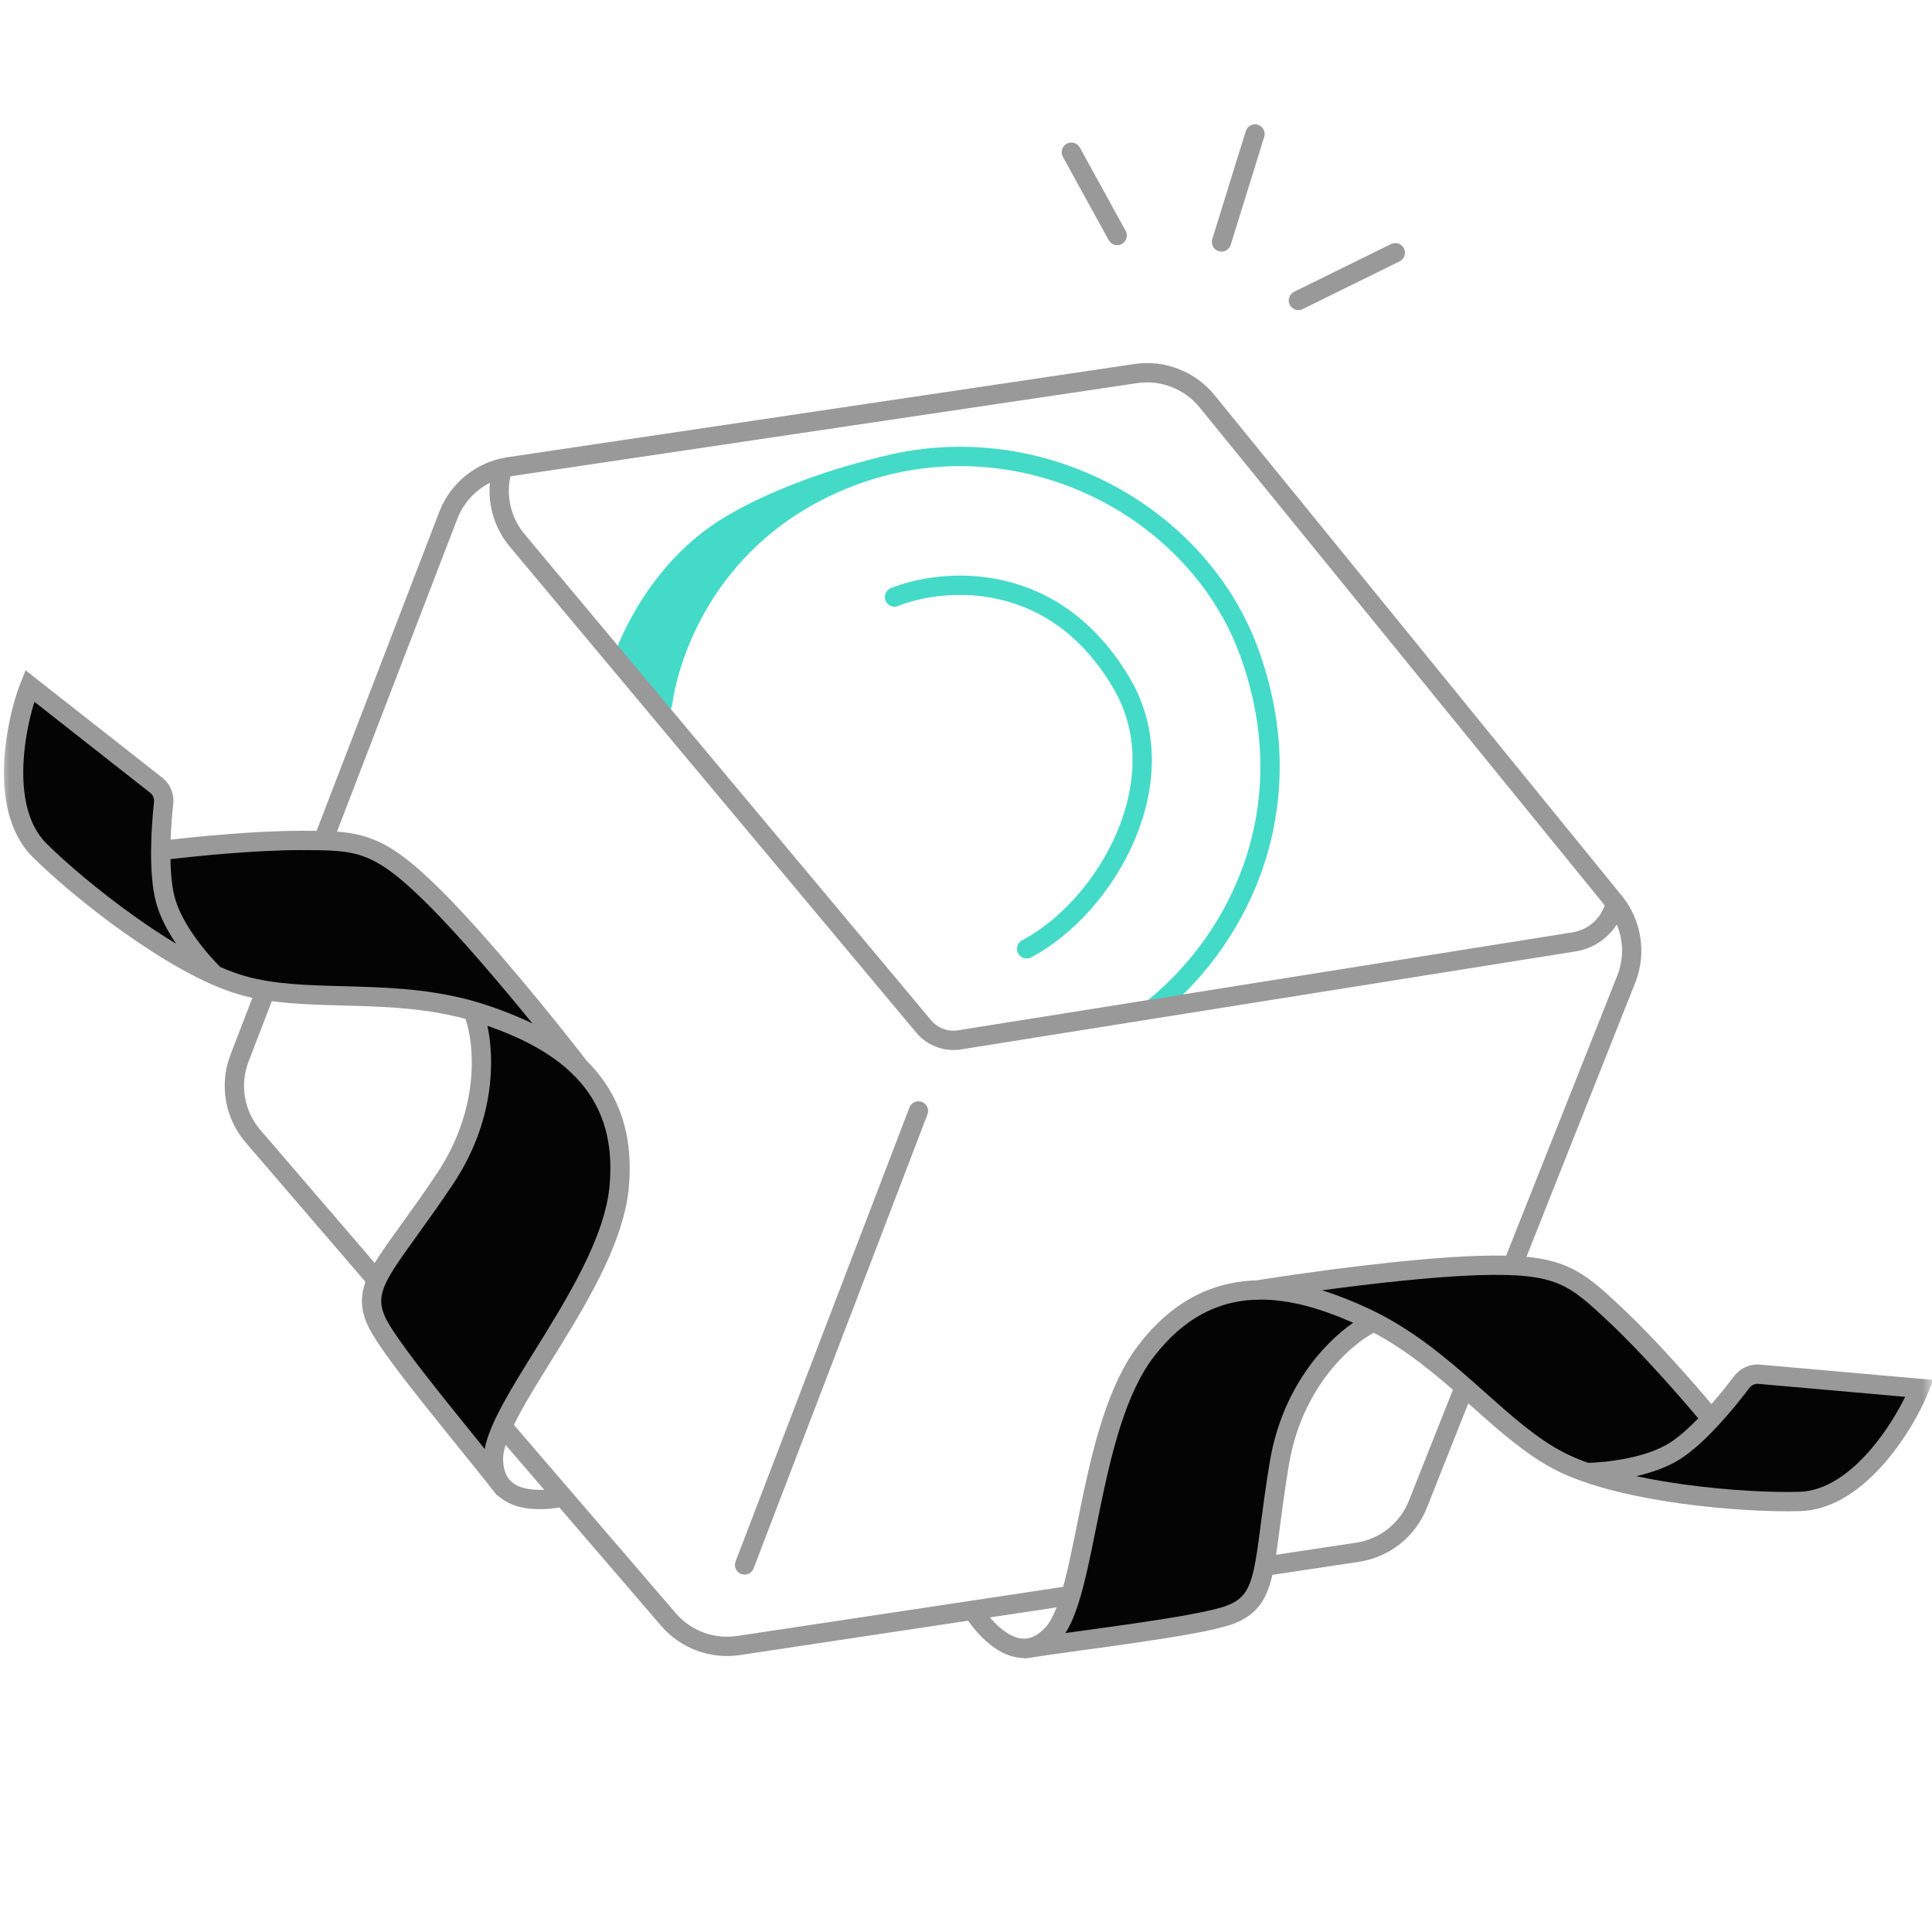 <svg width="100" height="100" viewBox="0 0 100 100" fill="none" xmlns="http://www.w3.org/2000/svg">
<mask id="mask0_36072_38397" style="mask-type:alpha" maskUnits="userSpaceOnUse" x="0" y="0" width="100" height="100">
<rect width="100" height="100" fill="#D9D9D9"/>
</mask>
<g mask="url(#mask0_36072_38397)">
<path d="M37.299 26.902C33.789 29.096 32.164 32.806 31.799 33.902L32.787 34.891C33.126 35.229 33.4 35.625 33.599 36.061L33.799 36.5L35.834 31.725C36.035 31.254 36.324 30.826 36.685 30.465L40.038 27.112C40.36 26.79 40.736 26.525 41.148 26.329L47.299 23.402C46.019 23.402 40.809 24.709 37.299 26.902Z" fill="#44DAC8"/>
<path d="M46.299 30.903C48.799 29.906 54.578 29.402 58.075 35.401C60.992 40.402 57.299 46.904 53.139 49.112" stroke="#44DAC8" stroke-linecap="round"/>
<path d="M34.299 36.402C34.557 34.404 36.248 28.05 43.267 24.979C52.042 21.14 61.799 25.902 64.656 33.754C67.513 41.605 64.299 48.402 59.799 52.102" stroke="#44DAC8" stroke-linecap="round"/>
<path fill-rule="evenodd" clip-rule="evenodd" d="M62.089 21.084C61.309 20.126 60.082 19.649 58.86 19.831L26.421 24.653C26.42 24.653 26.42 24.653 26.419 24.653L26.406 24.72C26.198 25.76 26.473 26.838 27.153 27.651L48.195 52.81C48.534 53.215 49.06 53.412 49.582 53.329L81.399 48.257C82.169 48.134 82.807 47.596 83.059 46.86L62.089 21.084ZM83.684 47.852C83.212 48.588 82.444 49.103 81.557 49.244L49.739 54.317C48.87 54.455 47.992 54.127 47.428 53.452L26.386 28.293C25.613 27.369 25.247 26.178 25.357 24.991C24.593 25.377 23.985 26.036 23.669 26.859L12.864 54.95C12.402 56.152 12.637 57.511 13.477 58.488L34.977 83.498C35.762 84.412 36.961 84.857 38.152 84.678L70.191 79.85C71.423 79.664 72.463 78.838 72.923 77.68L83.71 50.497C84.052 49.634 84.033 48.684 83.684 47.852ZM58.713 18.842C60.284 18.608 61.862 19.221 62.865 20.453L83.947 46.367C84.975 47.63 85.24 49.352 84.639 50.866L73.852 78.049C73.262 79.537 71.924 80.6 70.34 80.839L38.301 85.666C36.77 85.897 35.228 85.324 34.218 84.15L12.719 59.14C11.639 57.884 11.336 56.137 11.931 54.591L22.735 26.5C23.317 24.986 24.669 23.902 26.274 23.664L58.713 18.842ZM47.718 57.035C47.976 57.133 48.105 57.422 48.006 57.68L39.006 81.18C38.908 81.438 38.619 81.567 38.361 81.469C38.103 81.37 37.974 81.081 38.073 80.823L47.073 57.323C47.171 57.065 47.461 56.936 47.718 57.035Z" fill="#999999"/>
<path d="M0.541 41L1.541 36L3.041 36.5L5.541 39L8.541 41L8.041 43.5L8.541 47L10.041 49.5L6.041 47.5L2.041 44L0.541 41Z" fill="#040405"/>
<path d="M16.541 43.5L8.541 44V47L10.041 49.5L13.041 51L17.541 51.5L22.541 52L28.541 54V53L23.041 47L19.041 44L16.541 43.5Z" fill="#040405"/>
<path d="M25.041 56.5L24.541 53L25.041 52.5L27.541 53.5L30.541 55.5L32.041 58.5V62L30.541 66L28.041 70L26.041 73.5L25.541 76L24.541 75.5L22.041 72L19.541 68.5L19.041 66.5L21.041 64.5L23.041 60.5L25.041 56.5Z" fill="#040405"/>
<path fill-rule="evenodd" clip-rule="evenodd" d="M1.324 34.695L1.849 35.108L8.396 40.251C8.818 40.584 9.023 41.108 8.966 41.628C8.908 42.15 8.856 42.795 8.832 43.462C10.334 43.286 13.302 43.001 15.541 43.001L15.604 43.001H15.604C17.05 43.001 18.131 43.001 19.217 43.408C20.321 43.822 21.384 44.637 22.895 46.148C25.287 48.54 28.68 52.717 30.372 54.911C30.428 54.967 30.483 55.023 30.538 55.081C31.985 56.598 32.826 58.677 32.538 61.551C32.275 64.185 30.579 67.111 29.029 69.628C28.854 69.913 28.68 70.193 28.51 70.467C27.915 71.426 27.362 72.317 26.925 73.12C26.646 73.634 26.422 74.098 26.268 74.507C26.113 74.921 26.041 75.25 26.041 75.501C26.041 76.033 26.181 76.362 26.356 76.573C26.535 76.789 26.791 76.933 27.109 77.018C27.763 77.195 28.543 77.091 28.943 77.011C29.213 76.957 29.477 77.132 29.531 77.403C29.585 77.674 29.41 77.937 29.139 77.991C28.705 78.078 27.735 78.224 26.848 77.984C26.488 77.886 26.122 77.721 25.814 77.447C25.75 77.414 25.692 77.367 25.645 77.306C25.158 76.673 24.472 75.825 23.72 74.895L23.72 74.895C23.188 74.238 22.625 73.54 22.075 72.85C21.415 72.021 20.779 71.206 20.257 70.496C19.741 69.794 19.315 69.167 19.094 68.725C18.812 68.16 18.688 67.627 18.747 67.066C18.804 66.518 19.032 65.993 19.36 65.435C19.686 64.879 20.139 64.249 20.682 63.498L20.738 63.42L20.738 63.42C21.273 62.678 21.905 61.802 22.624 60.724C24.887 57.329 24.534 53.989 24.094 52.738C22.181 52.221 20.266 52.118 18.401 52.063C18.179 52.057 17.958 52.051 17.736 52.045H17.736H17.736C15.87 51.996 14.036 51.948 12.404 51.482C10.569 50.958 8.387 49.666 6.439 48.284C4.482 46.895 2.71 45.377 1.687 44.355C0.433 43.1 0.143 41.213 0.213 39.527C0.283 37.824 0.724 36.196 1.076 35.315L1.324 34.695ZM25.228 53.093C25.613 54.869 25.595 58.07 23.456 61.278C22.727 62.372 22.085 63.261 21.55 64.002L21.55 64.003L21.493 64.083C20.942 64.846 20.52 65.435 20.222 65.942C19.925 66.447 19.777 66.828 19.741 67.171C19.707 67.5 19.77 67.842 19.988 68.278C20.167 68.635 20.545 69.2 21.063 69.903C21.574 70.598 22.2 71.402 22.857 72.227C23.394 72.901 23.953 73.592 24.483 74.248L24.483 74.248C24.69 74.505 24.894 74.756 25.089 74.999C25.139 74.725 25.224 74.442 25.332 74.156C25.508 73.685 25.756 73.176 26.047 72.642C26.499 71.811 27.073 70.887 27.671 69.924L27.671 69.923L27.672 69.921C27.84 69.651 28.009 69.379 28.178 69.104C29.753 66.545 31.307 63.817 31.544 61.451C31.803 58.853 31.05 57.067 29.814 55.771C29.797 55.752 29.779 55.734 29.762 55.716C29.718 55.687 29.678 55.65 29.645 55.606L29.622 55.577C28.458 54.446 26.888 53.676 25.228 53.093ZM9.026 46.38C8.893 45.85 8.835 45.175 8.822 44.47C10.261 44.298 13.294 44.001 15.541 44.001C17.063 44.001 17.966 44.007 18.865 44.344C19.761 44.68 20.698 45.365 22.187 46.855C23.79 48.457 25.867 50.896 27.56 52.977C26.792 52.601 25.992 52.291 25.199 52.027C22.873 51.252 20.559 51.126 18.43 51.064C18.209 51.057 17.989 51.051 17.773 51.046L17.772 51.046L17.772 51.046C15.88 50.995 14.18 50.949 12.678 50.52C12.273 50.404 11.843 50.245 11.397 50.05L11.395 50.047C11.076 49.729 10.57 49.175 10.098 48.511C9.622 47.842 9.204 47.093 9.026 46.38ZM9.116 48.849C8.669 48.185 8.253 47.412 8.055 46.622C7.687 45.149 7.824 42.851 7.972 41.518C7.993 41.327 7.917 41.147 7.778 41.038L1.781 36.326C1.521 37.164 1.262 38.348 1.212 39.568C1.146 41.163 1.44 42.693 2.394 43.648C3.372 44.625 5.1 46.107 7.018 47.468C7.708 47.958 8.415 48.427 9.116 48.849Z" fill="#999999"/>
<path d="M96.315 76.554L99.009 72.225L97.574 71.563L94.04 71.673L90.484 71.077L89.137 73.242L86.376 75.45L83.571 76.245L87.856 77.526L93.168 77.714L96.315 76.554Z" fill="#040405"/>
<path d="M82.941 67.421L88.429 73.263L86.375 75.449L83.57 76.245L80.357 75.284L76.734 72.567L72.748 69.508L67.005 66.858L67.69 66.129L75.807 65.522L80.776 66.074L82.941 67.421Z" fill="#040405"/>
<path d="M67.845 71.077L70.606 68.868L70.584 68.162L68.077 67.179L64.521 66.582L61.374 67.742L58.978 70.293L57.332 74.235L56.416 78.862L55.477 82.783L54.13 84.947L55.201 85.267L59.419 84.428L63.638 83.589L65.372 82.473L65.283 79.646L66.564 75.362L67.845 71.077Z" fill="#040405"/>
<path fill-rule="evenodd" clip-rule="evenodd" d="M100.06 71.424L99.394 71.365L91.102 70.632C90.566 70.584 90.057 70.827 89.744 71.245C89.428 71.665 89.025 72.17 88.585 72.673C87.611 71.516 85.643 69.277 84.012 67.744L83.966 67.701C82.912 66.711 82.124 65.971 81.054 65.524C79.965 65.07 78.633 64.936 76.498 65.003C73.117 65.108 67.788 65.829 65.051 66.27C64.971 66.272 64.891 66.275 64.81 66.28C62.716 66.395 60.68 67.334 58.922 69.626C57.31 71.726 56.544 75.019 55.949 77.916C55.882 78.243 55.817 78.566 55.753 78.882C55.53 79.989 55.324 81.016 55.092 81.901C54.944 82.467 54.79 82.959 54.621 83.362C54.451 83.77 54.278 84.059 54.106 84.242C53.742 84.63 53.415 84.773 53.143 84.808C52.865 84.843 52.579 84.772 52.289 84.617C51.691 84.298 51.195 83.688 50.958 83.356C50.798 83.131 50.485 83.079 50.261 83.239C50.036 83.399 49.983 83.711 50.144 83.936C50.4 84.296 51.008 85.067 51.819 85.499C52.148 85.675 52.529 85.805 52.943 85.816C53.011 85.835 53.085 85.84 53.16 85.828C53.948 85.7 55.029 85.552 56.213 85.389L56.214 85.389C57.05 85.274 57.939 85.152 58.812 85.025C59.86 84.872 60.882 84.713 61.749 84.553C62.605 84.395 63.345 84.23 63.809 84.059C64.401 83.841 64.857 83.537 65.198 83.088C65.531 82.649 65.725 82.11 65.868 81.479C66.01 80.851 66.112 80.082 66.231 79.162L66.243 79.067C66.361 78.16 66.5 77.089 66.715 75.81C67.389 71.788 69.932 69.595 71.11 68.984C72.858 69.917 74.325 71.153 75.722 72.39C75.888 72.537 76.054 72.685 76.219 72.832L76.219 72.832L76.219 72.832C77.612 74.074 78.983 75.295 80.491 76.073C82.188 76.947 84.662 77.5 87.028 77.826C89.406 78.153 91.737 78.26 93.182 78.215C94.955 78.16 96.458 76.983 97.562 75.706C98.677 74.417 99.47 72.928 99.816 72.046L100.06 71.424ZM70.04 68.467C68.544 69.498 66.366 71.842 65.728 75.645C65.511 76.942 65.37 78.029 65.252 78.935L65.252 78.935L65.239 79.033C65.118 79.967 65.022 80.685 64.893 81.259C64.763 81.83 64.61 82.209 64.402 82.483C64.201 82.747 63.921 82.952 63.464 83.121C63.089 83.259 62.426 83.411 61.568 83.57C60.719 83.727 59.712 83.883 58.668 84.035C57.816 84.159 56.936 84.28 56.101 84.395L56.1 84.395C55.773 84.44 55.453 84.484 55.144 84.527C55.295 84.293 55.427 84.029 55.544 83.747C55.738 83.284 55.906 82.742 56.06 82.154C56.299 81.239 56.514 80.173 56.737 79.061L56.738 79.06L56.738 79.058C56.801 78.747 56.864 78.433 56.929 78.117C57.533 75.173 58.268 72.121 59.715 70.235C61.305 68.163 63.077 67.376 64.865 67.278C64.89 67.277 64.915 67.275 64.939 67.274C64.992 67.283 65.047 67.284 65.102 67.275L65.142 67.268C66.763 67.242 68.433 67.755 70.04 68.467ZM86.447 74.667C86.906 74.372 87.411 73.92 87.902 73.415C86.971 72.304 84.965 70.011 83.327 68.473C82.218 67.43 81.555 66.817 80.669 66.447C79.787 66.079 78.635 65.936 76.529 66.002C74.264 66.073 71.081 66.428 68.422 66.786C69.239 67.037 70.034 67.359 70.793 67.71C73.018 68.737 74.791 70.23 76.385 71.642C76.551 71.789 76.715 71.935 76.877 72.079L76.877 72.079L76.877 72.079C78.291 73.338 79.561 74.468 80.95 75.184C81.325 75.377 81.747 75.555 82.205 75.719L82.209 75.718C82.659 75.704 83.407 75.647 84.205 75.486C85.011 75.324 85.829 75.065 86.447 74.667ZM84.69 76.405C85.47 76.227 86.303 75.948 86.988 75.508C88.265 74.686 89.738 72.917 90.543 71.845C90.659 71.692 90.838 71.612 91.014 71.628L98.611 72.299C98.227 73.088 97.604 74.128 96.805 75.052C95.761 76.26 94.499 77.174 93.15 77.216C91.769 77.259 89.494 77.156 87.165 76.835C86.327 76.72 85.49 76.577 84.69 76.405Z" fill="#999999"/>
<path fill-rule="evenodd" clip-rule="evenodd" d="M65.107 6.458C65.371 6.54 65.518 6.82 65.436 7.083L63.702 12.673C63.62 12.937 63.34 13.084 63.076 13.002C62.812 12.92 62.665 12.64 62.746 12.376L64.481 6.787C64.563 6.523 64.843 6.376 65.107 6.458ZM55.212 7.439C55.454 7.305 55.758 7.394 55.891 7.636L58.264 11.95C58.397 12.192 58.309 12.496 58.067 12.629C57.825 12.762 57.521 12.674 57.388 12.432L55.015 8.118C54.882 7.876 54.97 7.572 55.212 7.439ZM72.442 13.529C72.689 13.407 72.791 13.107 72.669 12.86C72.547 12.612 72.248 12.51 72 12.632L66.985 15.101C66.737 15.223 66.635 15.523 66.757 15.77C66.879 16.018 67.178 16.12 67.426 15.998L72.442 13.529Z" fill="#999999"/>
</g>
</svg>

